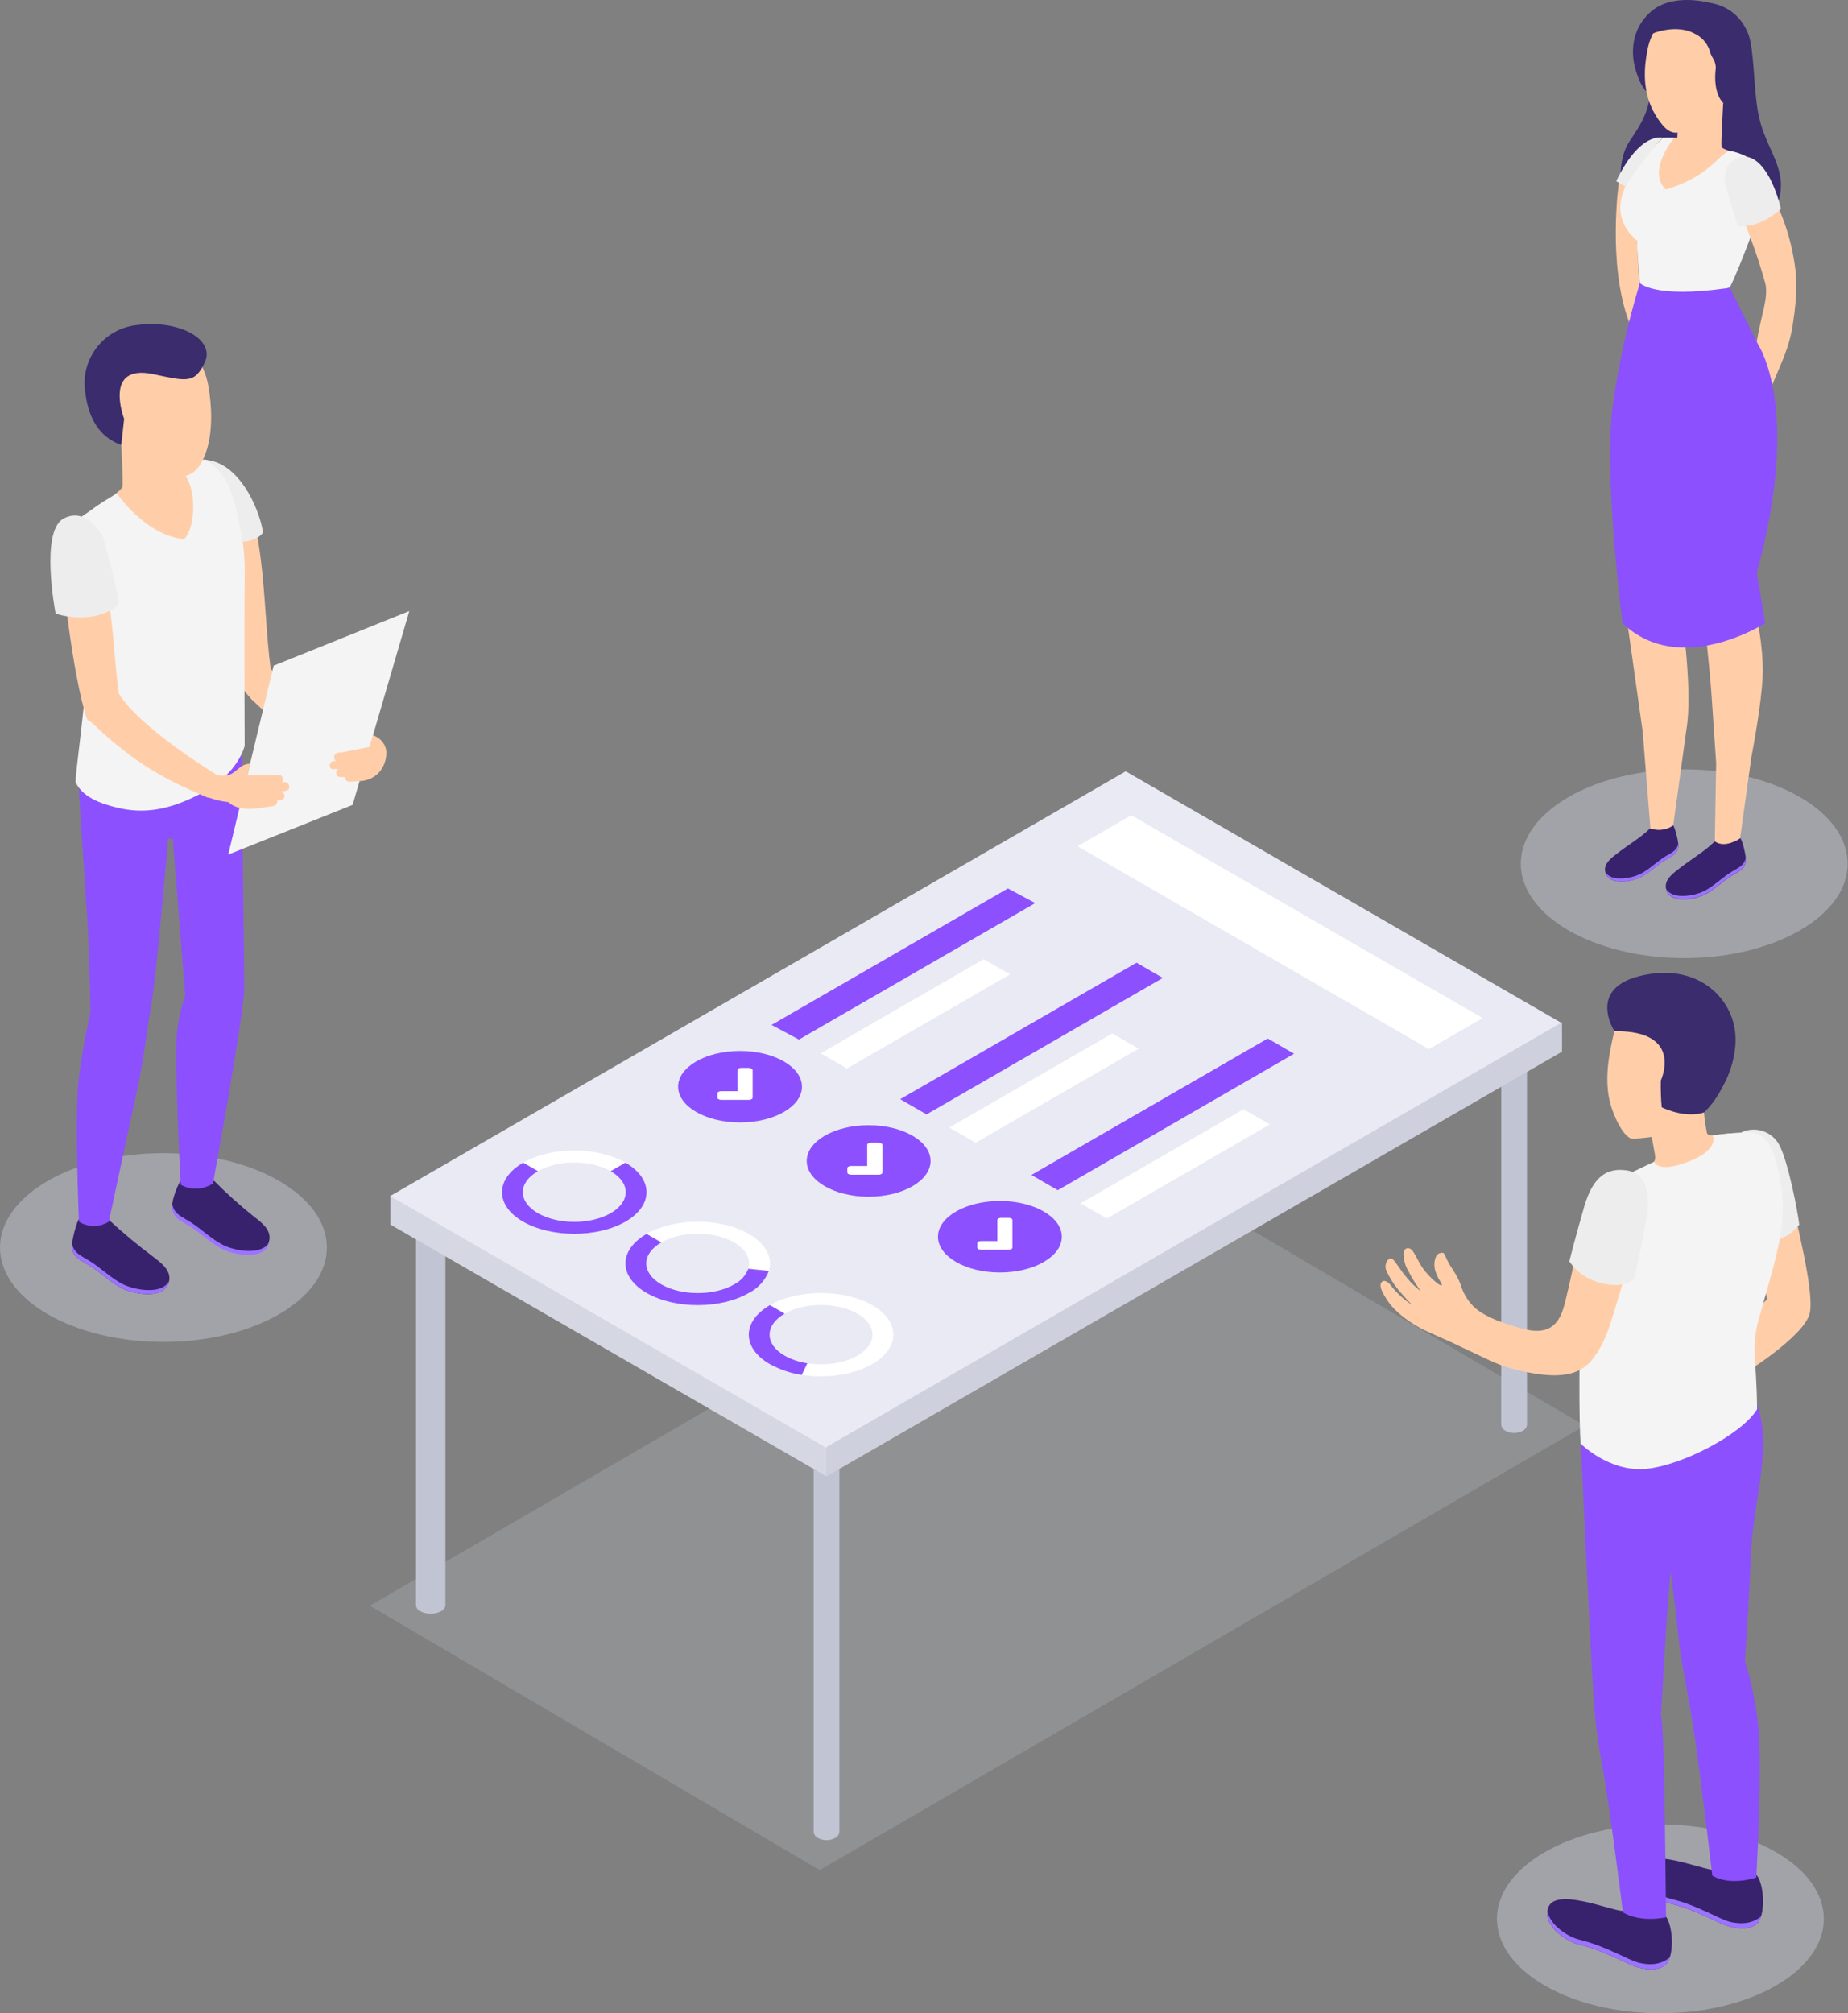 <svg width="459" height="500" viewBox="0 0 459 500" fill="none" xmlns="http://www.w3.org/2000/svg">
<rect x="0" y="0" width="459" height="500" fill="#808080" stroke="none"/>
<g clip-path="url(#clip0)">
<path opacity="0.4" d="M418.32 237.95C440.737 237.95 458.91 227.456 458.91 214.51C458.91 201.565 440.737 191.07 418.32 191.07C395.903 191.07 377.73 201.565 377.73 214.51C377.73 227.456 395.903 237.95 418.32 237.95Z" fill="#D6D8E5"/>
<path d="M416.57 2.47C418.16 -0.08 430.26 -1.75 434.24 8.47C435.75 12.36 435.51 22.3 436.78 28.54C438.05 34.78 441.01 38.32 442.08 43.39C443.15 48.46 441.41 56.94 429.2 58.39C416.99 59.84 407.61 55.61 404.73 51.72C401.85 47.83 401.73 39.56 404.73 35.11C407.73 30.66 409.99 27.11 409.92 21.27L416.57 2.47Z" fill="#3A2C6D"/>
<path d="M402.08 45.37C402.08 45.37 399.21 65.61 404.63 80C410.05 94.39 408.54 76.29 408.54 76.29L407.24 72C407.24 72 406.15 55.45 406.6 51.4C407.05 47.35 406.95 43.86 407.24 43.53C407.53 43.2 406.17 42.53 405.59 42.48C405.01 42.43 402.08 45.37 402.08 45.37Z" fill="#FFCEA9"/>
<path d="M424.56 0.7C424.56 0.7 415.45 -1.93 409.93 3C404.88 7.5 405.3 13.62 406.03 16.5C406.76 19.38 408.24 23.3 410.53 23.5C412.82 23.7 424.56 0.7 424.56 0.7Z" fill="#3A2C6D"/>
<path d="M428 25.55C428 25.55 427.41 35.7 427.59 36.45C427.77 37.2 431.59 37.92 432.65 38.8C433.71 39.68 427.16 50 423.81 51.51C420.46 53.02 410.09 49.14 409.37 44C408.71 39.25 412.37 35.56 413.74 34.27C414.691 34.182 415.646 34.158 416.6 34.2L416.9 29.28C421.45 27.81 428 25.55 428 25.55Z" fill="#FFCEA9"/>
<path d="M429.44 37.44C432.29 37.87 435.55 39.44 436 40.96C436.52 42.78 437.65 51.37 435.18 57.91C432.71 64.45 431.05 68.6 429.63 71.42C429.63 71.42 417.28 76.71 407.33 70.54C407.33 70.54 406.65 63.54 406.6 59.79C397.42 51.79 405.27 41.89 413.05 34.21C413.982 34.13 414.918 34.13 415.85 34.21C415.85 34.21 408.91 42.42 413.74 47.09C424.08 43.93 426.13 39.29 429.44 37.44Z" fill="#F4F4F4"/>
<path d="M409.08 13C410.08 6.48 414.81 1.55 421.54 2C424.221 2.175 426.781 3.182 428.863 4.88C430.945 6.579 432.445 8.884 433.156 11.475C433.867 14.066 433.752 16.814 432.828 19.337C431.904 21.859 430.216 24.031 428 25.55C427.776 26.535 427.44 27.491 427 28.4C424.61 31.17 418.28 32.94 416.19 32.96C414.39 32.96 412.83 31.3 411.14 28.49C407.62 22.66 408.51 16.19 409.08 13Z" fill="#FFCEA9"/>
<path d="M423.62 2C428.34 2.92 432.23 4.25 433.51 8.88C434.39 12.07 435.51 18.16 434.44 20.72L433.76 22.57L428 25.55C428 25.55 425.34 23.33 426.17 16.81C426.14 15.928 425.863 15.072 425.37 14.34C425.008 13.716 424.738 13.042 424.57 12.34C423.902 10.578 422.575 9.143 420.87 8.34C416.66 6 410.43 8 409.56 8.9C410.752 6.308 412.802 4.206 415.363 2.949C417.924 1.692 420.84 1.357 423.62 2Z" fill="#3A2C6D"/>
<path d="M436.33 84.88C437.39 78.27 439.33 73.98 438.45 70.35C436.421 62.988 433.744 55.82 430.45 48.93C428.36 44.81 429 41.93 431.17 40.33C433.6 38.51 435.92 39.33 438.11 43.86C440.87 49.59 443.98 55.47 445.49 64C446.23 68.14 446.61 72.16 445.28 80.66C444.35 86.6 442.46 89.94 440.22 95.52C439.57 97.05 435.43 90.49 436.33 84.88Z" fill="#FFCEA9"/>
<path d="M432.2 208.18C429.81 210.12 426.1 208.78 425.92 208.96C423.49 211.39 419.87 213.51 417.17 215.64C415.68 216.81 413.36 218.38 413.78 220.64C414.53 224.64 420.97 223.42 423.4 222.19C425.83 220.96 427.82 218.92 430.12 217.49C431.76 216.49 433.37 215.95 433.63 213.87C433.78 212.61 432.62 208.13 432.2 208.18Z" fill="#38226D"/>
<path d="M433.6 213C433.28 215 431.69 215.53 430.06 216.54C427.72 217.99 425.66 220.09 423.24 221.32C420.99 222.45 415.39 223.58 413.81 220.71C414.67 224.59 421 223.37 423.4 222.15C425.8 220.93 427.82 218.88 430.12 217.45C431.76 216.45 433.37 215.91 433.63 213.83C433.648 213.553 433.638 213.275 433.6 213Z" fill="#9C73FF"/>
<path d="M415.44 204.83C413.26 206.61 409.95 205.61 409.79 205.78C407.57 208.01 404.27 209.92 401.79 211.87C400.42 212.94 398.3 214.38 398.68 216.44C399.37 220.12 405.27 218.99 407.5 217.86C409.73 216.73 411.5 214.86 413.65 213.56C415.15 212.63 416.65 212.14 416.86 210.24C417 209.1 415.83 204.79 415.44 204.83Z" fill="#38226D"/>
<path d="M416.84 209.48C416.55 211.3 415.09 211.8 413.6 212.72C411.46 214.05 409.6 215.97 407.35 217.1C405.29 218.1 400.16 219.17 398.72 216.54C399.51 220.09 405.3 218.98 407.51 217.86C409.72 216.74 411.51 214.86 413.66 213.56C415.16 212.63 416.66 212.14 416.87 210.24C416.888 209.986 416.878 209.731 416.84 209.48Z" fill="#9C73FF"/>
<path d="M402.57 93.73C403.62 85.5 406.66 73.53 406.66 73.53C409.529 74.877 412.634 75.649 415.8 75.8C421.11 76.07 429.61 74.45 429.61 74.45C431.098 77.051 432.724 79.572 434.48 82C436.86 85.3 441.48 92.52 440.36 105.14C439.63 113.38 435.01 148.4 435.01 148.4C436.806 154.29 437.762 160.403 437.85 166.56C437.8 171.65 436.46 180.31 434.96 188.31L432.2 208.19C432.2 208.19 428.53 210.84 425.92 208.97L426.25 189.51C425.93 184.76 425.46 177.73 425.15 173.25C424.66 165.94 423.35 154.34 422.97 151.45C422.59 148.56 421.67 143.45 421.23 137.82C420.79 132.19 418.65 103.32 418.65 103.32L418.35 108.72C418.35 108.72 418.07 117.48 416.81 128.3C415.55 139.12 415.11 143.91 415.11 143.91C415.11 143.91 417.29 147.91 417.57 150.91C417.79 153.25 420.47 171.73 418.87 181.14L415.59 205C414.773 205.563 413.834 205.925 412.85 206.055C411.866 206.186 410.866 206.081 409.93 205.75L408 181.66C406.71 172.49 404 153.06 403.56 150.53C403 147.2 402.56 145.53 401.92 135.11C401.28 124.69 401.51 102 402.57 93.73Z" fill="#FFCEA9"/>
<path d="M429.63 71.42L436.72 85.66C436.72 85.66 447.54 101.5 436.33 142.22L438.43 154.78C438.43 154.78 417.21 168.4 403 154.78C403 154.78 398.08 117.15 400.7 99.78C402.155 89.8 404.365 79.945 407.31 70.3C407.31 70.3 410.79 74.15 428.69 71.61" fill="#8C50FF"/>
<path d="M442.35 51.85C442.35 51.85 437.42 56.75 431.58 56.15L428.78 46.6C428.78 46.6 426.95 41.6 431.21 39.42C435.47 37.24 439.9 42.07 442.35 51.85Z" fill="#EDEDED"/>
<path d="M413.05 34.21C413.05 34.21 407.41 32.49 401.43 45L403.67 46.35C403.67 46.35 409.56 37.42 413.05 34.21Z" fill="#EDEDED"/>
<path opacity="0.4" d="M40.59 333.28C63.007 333.28 81.18 322.785 81.18 309.84C81.18 296.894 63.007 286.4 40.59 286.4C18.173 286.4 0 296.894 0 309.84C0 322.785 18.173 333.28 40.59 333.28Z" fill="#D6D8E5"/>
<path d="M19.77 302.65C22.67 305.01 26.96 302.85 27.17 303.07C30.584 306.233 34.163 309.213 37.89 312C39.7 313.42 42.53 315.33 42.02 318.06C41.1 322.96 33.27 321.45 30.31 319.96C27.35 318.47 24.94 315.96 22.14 314.24C20.14 313 18.14 312.36 17.87 309.84C17.68 308.32 19.25 302.59 19.77 302.65Z" fill="#38226D"/>
<path d="M17.91 308.82C18.29 311.24 20.23 311.9 22.21 313.13C25.06 314.9 27.56 317.44 30.51 318.94C33.25 320.32 40.06 321.7 41.98 318.2C40.98 322.92 33.24 321.44 30.31 319.96C27.38 318.48 24.94 315.96 22.14 314.24C20.14 313 18.14 312.36 17.87 309.84C17.846 309.5 17.859 309.158 17.91 308.82Z" fill="#9C73FF"/>
<path d="M45 293.28C47.9 295.64 53 293.06 53.2 293.28C56.224 296.342 59.423 299.227 62.78 301.92C64.59 303.35 67.41 305.25 66.9 307.99C65.99 312.89 58.15 311.38 55.2 309.88C52.25 308.38 49.83 305.88 47.03 304.17C45.03 302.93 43.03 302.28 42.76 299.76C42.55 298.24 44.46 293.22 45 293.28Z" fill="#38226D"/>
<path d="M42.82 299.09C43.21 301.51 45.15 302.17 47.13 303.4C49.97 305.17 52.48 307.72 55.43 309.21C58.16 310.6 64.97 311.97 66.89 308.47C65.89 313.19 58.15 311.71 55.23 310.23C52.31 308.75 49.86 306.23 47.06 304.51C45.06 303.27 43.06 302.63 42.79 300.11C42.767 299.77 42.777 299.428 42.82 299.09Z" fill="#9C73FF"/>
<path d="M19.6 195.41C19.74 199.81 21.11 218.88 21.72 228.98C22.33 239.08 22.47 251.46 22.47 251.46C22.47 251.46 20.73 258.82 19.6 267.46C18.47 276.1 19.6 303.4 19.6 303.4C20.71 304.111 22.001 304.489 23.32 304.489C24.638 304.489 25.929 304.111 27.04 303.4C27.04 303.4 31.69 281.55 33.84 271.71C35.99 261.87 36.37 256.2 37.49 250.1C38.84 242.71 41.75 208.28 41.75 208.28L42.92 208.34L46 247.23C45.032 250.094 44.362 253.049 44 256.05C43.16 262.39 44.9 294.25 44.9 294.25C46.136 294.931 47.536 295.26 48.946 295.202C50.356 295.143 51.724 294.7 52.9 293.92C52.9 293.92 60.67 251.72 60.67 245.3C60.67 241.05 59.94 185.05 59.94 185.05L19.6 195.41Z" fill="#8C50FF"/>
<path d="M30.13 110.5C30.13 110.5 30.62 120.08 30.41 120.93C30.2 121.78 26.01 124.59 24.79 125.59C23.57 126.59 31.42 134.33 35.23 136.08C39.04 137.83 51.12 133.22 51.34 127.29C51.56 121.36 49.27 116.38 47.42 116.11C45.57 115.84 30.13 110.5 30.13 110.5Z" fill="#FFCEA9"/>
<path d="M56.36 128.28C56.92 124.05 54.14 120.04 56.84 116.67C66.3 125.95 65.09 150.47 67.24 166.17C74.24 173.51 88.37 180.74 92.34 182.53C93.06 182.86 93.69 183.21 93.55 183.99C92.98 187.05 92.09 188.21 90.26 191.17C80.93 187.17 74.19 184.83 62.53 173.75C61.411 172.55 60.406 171.247 59.53 169.86C56.24 159.86 55.4 135.57 56.36 128.28Z" fill="#FFCEA9"/>
<path d="M29.06 122.59C29.06 122.59 36.06 132.94 45.71 133.92C48.77 130.92 49.05 120.18 44.81 116.75C44.81 116.75 48.7 113.61 51.36 114.22C54.226 115.949 56.36 118.666 57.36 121.86C59.818 128.975 60.973 136.475 60.77 144C60.61 154.16 60.77 185.21 60.77 185.21C60.77 185.21 59.41 191.78 50.64 196.66C41.87 201.54 35.35 202.03 29.4 200.66C24.49 199.51 20.4 197.79 18.75 194.22C19.19 187.1 22.37 168.51 21.18 159.56C19.99 150.61 18.1 143.91 17.61 136.67C17.12 129.43 18.56 129.58 22.19 127C24.37 125.365 26.666 123.891 29.06 122.59Z" fill="#F4F4F4"/>
<path d="M51.81 96.23C50.67 88.79 45.31 83.16 37.64 83.58C34.556 83.74 31.599 84.865 29.189 86.795C26.778 88.726 25.035 91.365 24.205 94.34C23.375 97.314 23.5 100.475 24.564 103.375C25.627 106.274 27.574 108.767 30.13 110.5C30.397 111.627 30.796 112.718 31.32 113.75C34.03 116.93 42.23 118.88 44.59 118.55C47.59 118.11 49.25 116.85 50.69 113.55C53.24 107.71 52.44 99.9 51.81 96.23Z" fill="#FFCEA9"/>
<path d="M30.13 110.5L30.83 104.02C30.83 104.02 25.53 90.29 38.06 92.93C46.32 94.67 48.4 95.42 50.91 89.88C53.42 84.34 44.56 79.34 34 80.73C30.377 81.117 27.032 82.85 24.625 85.584C22.218 88.319 20.924 91.858 21 95.5C21.27 99.58 22.36 107.84 30.13 110.5Z" fill="#3A2C6D"/>
<path d="M15.47 132.41C19.1 131.41 16.33 132.23 19.1 131.41C28.55 140.68 27.37 156.57 29.52 172.27C34.73 180.9 54.11 192.6 54.11 192.6C54.35 194.26 53.76 194.76 51.67 198.13C42.34 194.13 34.52 190.63 22.86 179.55C22.4 179.11 21.73 179 21.53 178.4C18.2 168.36 14.5 139.71 15.47 132.41Z" fill="#FFCEA9"/>
<path d="M101.66 151.76L87.58 199.9L56.69 212.24L67.96 165.34L101.66 151.76Z" fill="#F4F4F4"/>
<path d="M49.23 192.9C49.69 191.26 50.88 191.66 52.23 192.08C53.68 192.666 55.272 192.801 56.8 192.47C58.07 192.08 58.99 190.98 60.08 190.26C60.705 189.89 61.414 189.687 62.14 189.67C62.07 190.09 61.43 192.54 61.43 192.54C61.43 192.54 68.2 192.61 68.89 192.46C69.128 192.401 69.378 192.421 69.604 192.516C69.83 192.611 70.019 192.776 70.144 192.987C70.268 193.198 70.322 193.444 70.296 193.687C70.27 193.931 70.166 194.16 70 194.34L70.46 194.27C71.85 193.96 72.46 196.09 71.05 196.4C70.67 196.48 70.3 196.52 69.92 196.57C70.82 196.92 71.05 198.41 69.92 198.63C69.81 198.63 69.69 198.63 69.57 198.69C69.415 198.754 69.247 198.778 69.08 198.76C69.007 198.765 68.933 198.765 68.86 198.76C68.892 198.92 68.891 199.086 68.857 199.246C68.824 199.406 68.758 199.557 68.665 199.692C68.572 199.826 68.453 199.94 68.314 200.028C68.176 200.115 68.022 200.174 67.86 200.2C64.55 200.62 59.68 201.94 56.7 199.2C54.624 198.996 52.596 198.449 50.7 197.58C48.73 196.72 48.68 194.87 49.23 192.9Z" fill="#FFCEA9"/>
<path d="M83 189C83.16 189 83.31 189 83.46 189C83.267 188.859 83.124 188.662 83.049 188.435C82.975 188.208 82.974 187.964 83.046 187.737C83.117 187.509 83.259 187.31 83.45 187.167C83.641 187.024 83.871 186.945 84.11 186.94C84.82 186.94 91.79 185.49 91.79 185.49L92.62 182.62C92.62 182.46 93.83 183.2 93.87 183.23C94.46 183.614 94.956 184.126 95.319 184.729C95.683 185.332 95.905 186.009 95.97 186.71C96.031 188.663 95.324 190.563 94 192C92.743 193.25 91.052 193.966 89.28 194C88.44 194.06 87.62 194.1 86.89 194.16C86.726 194.171 86.561 194.148 86.405 194.094C86.25 194.039 86.107 193.954 85.986 193.843C85.864 193.731 85.767 193.597 85.699 193.447C85.631 193.297 85.594 193.135 85.59 192.97H85.38C85.216 193.012 85.044 193.012 84.88 192.97H84.52C83.34 192.97 83.25 191.5 84.05 190.97C83.67 190.97 83.29 191.04 82.91 191.04C81.49 191.16 81.61 189 83 189Z" fill="#FFCEA9"/>
<path d="M60.3 134.56C60.3 134.56 63.87 134.38 65.3 132.3C65.03 128.74 60.48 115.23 51.3 114.22C53.797 115.966 55.777 118.353 57.03 121.13C58.76 125.2 60.3 134.56 60.3 134.56Z" fill="#EDEDED"/>
<path d="M13.82 152.41C13.82 152.41 22.93 155.55 29.35 150.27C30.05 149.06 25.63 133.55 25.63 133.55C25.63 133.55 21.81 125.62 15.82 128.77C9.83 131.92 13.82 152.41 13.82 152.41Z" fill="#EDEDED"/>
<path opacity="0.2" d="M393.6 354.08L203.6 464.45L91.87 398.8L281.87 288.42L393.6 354.08Z" fill="#D6D8E5"/>
<path d="M103.32 296.4V398.68C103.351 399.001 103.466 399.308 103.654 399.57C103.842 399.831 104.096 400.039 104.39 400.17C105.19 400.579 106.076 400.792 106.975 400.792C107.874 400.792 108.76 400.579 109.56 400.17C109.854 400.039 110.109 399.831 110.297 399.57C110.485 399.308 110.6 399.001 110.63 398.68V296.4H103.32Z" fill="#C1C4D3"/>
<path d="M202.09 336.2V454.92C202.108 455.226 202.202 455.523 202.365 455.784C202.527 456.044 202.753 456.259 203.02 456.41C203.707 456.812 204.489 457.025 205.285 457.025C206.081 457.025 206.863 456.812 207.55 456.41C207.818 456.259 208.043 456.044 208.206 455.784C208.368 455.523 208.462 455.226 208.48 454.92V336.2H202.09Z" fill="#C1C4D3"/>
<path d="M372.87 257V353.8C372.89 354.107 372.986 354.405 373.15 354.665C373.314 354.925 373.541 355.14 373.81 355.29C374.495 355.693 375.275 355.905 376.07 355.905C376.865 355.905 377.645 355.693 378.33 355.29C378.599 355.14 378.826 354.925 378.99 354.665C379.154 354.405 379.251 354.107 379.27 353.8V257H372.87Z" fill="#C1C4D3"/>
<path d="M205.28 366.67L96.94 304.12V296.81L205.28 359.36V366.67Z" fill="#D5D7E2"/>
<path d="M387.95 254.12L205.26 359.59L96.92 297.04L279.6 191.56L387.95 254.12Z" fill="#E9EAF4"/>
<path d="M387.97 261.19L205.28 366.67V359.36L387.97 253.89V261.19Z" fill="#CED0DD"/>
<path opacity="0.4" d="M412.4 500C434.817 500 452.99 489.506 452.99 476.56C452.99 463.615 434.817 453.12 412.4 453.12C389.983 453.12 371.81 463.615 371.81 476.56C371.81 489.506 389.983 500 412.4 500Z" fill="#D6D8E5"/>
<path d="M445.29 298.42C445.76 302.42 450.58 319.92 449.55 325.9C448.52 331.88 432.02 341.9 432.02 341.9L429.74 331.67L438.87 322.72L436.4 305.72L445.29 298.42Z" fill="#FFCEA9"/>
<path d="M432.54 281.21C434.145 280.469 435.966 280.343 437.658 280.855C439.35 281.368 440.796 282.483 441.72 283.99C444.14 287.99 446.66 301.79 446.89 304.15C446.89 304.15 443.49 308.85 438.38 308.06L432.54 281.21Z" fill="#EDEDED"/>
<path d="M413.7 475.85C410.104 476.848 406.259 476.388 403 474.57C400.43 474.64 386.48 468.67 384.58 473.68C382.92 478.08 388.96 482.15 392.19 482.93C399.24 484.64 404.46 488.15 407.29 488.75C409.4 489.19 412.13 489.48 413.81 487.83C415.85 485.84 415.67 478.48 413.7 475.85Z" fill="#38226D"/>
<path d="M407.31 487.53C404.48 486.93 399.26 483.42 392.21 481.71C389.51 481.06 384.84 478.09 384.37 474.57C383.74 478.57 389.2 482.2 392.21 482.93C399.26 484.64 404.48 488.15 407.31 488.75C409.42 489.19 412.15 489.48 413.83 487.83C414.268 487.349 414.584 486.769 414.75 486.14C412.3 488.18 409.42 488 407.31 487.53Z" fill="#9C73FF"/>
<path d="M436.33 465.69C432.742 466.684 428.907 466.221 425.66 464.4C423.09 464.48 409.13 458.5 407.24 463.52C405.57 467.92 411.62 471.98 414.85 472.76C421.85 474.47 427.11 477.99 429.94 478.58C432.05 479.03 434.78 479.32 436.47 477.66C438.48 475.67 438.31 468.31 436.33 465.69Z" fill="#38226D"/>
<path d="M429.94 477.37C427.11 476.77 421.94 473.25 414.85 471.55C412.14 470.89 407.48 467.93 407.01 464.4C406.38 468.45 411.83 472.03 414.85 472.76C421.85 474.47 427.11 477.99 429.94 478.58C432.05 479.03 434.78 479.32 436.47 477.66C436.904 477.18 437.22 476.604 437.39 475.98C434.94 478 432.05 477.81 429.94 477.37Z" fill="#9C73FF"/>
<path d="M436.61 427.77C436.007 422.585 434.93 417.467 433.39 412.48C433.39 412.48 434.39 399.29 434.83 386.79C435.38 372.59 440.3 360.1 436.42 348.79L392.63 358.53C392.63 358.53 395.28 415.11 395.86 421.96C396.193 427.293 396.861 432.6 397.86 437.85C399.86 448.85 403.1 474.96 403.1 474.96C407.73 477.65 413.81 476.16 413.81 476.16C413.81 476.16 413.48 443.16 413.18 435.16C412.81 425.5 412.52 426.24 412.52 426.24L413.97 402.16L414.92 390.16C414.92 390.16 416.13 398.95 416.92 406.8C417.6 413.64 419.26 419.8 421.1 432.58C422.7 443.63 425.3 465.84 425.3 465.84C429.93 468.53 436.22 466.3 436.22 466.3C436.22 466.3 437.86 437.36 436.61 427.77Z" fill="#8C50FF"/>
<path d="M430.22 281.45C426.88 281.61 424.4 282.45 423.98 281.45C423.619 279.731 423.365 277.991 423.22 276.24C423.61 275.24 423.93 274.24 423.93 274.24C428.12 271.66 429.45 267.14 430 261.86C430.94 252.86 426.07 244.97 417.06 244.03C408.59 243.15 402.36 249.1 400.7 257.27C399.8 261.27 398.02 268.93 400.43 275.57C401.77 279.28 403.51 282.22 405.25 282.8C406.924 282.753 408.593 282.606 410.25 282.36C410.25 282.36 410.69 284.87 411 286.47C411.31 288.07 411.19 288.93 408 290.9C404.81 292.87 412.84 296.9 418.09 296.52C423.34 296.14 429.24 292.95 430.86 289.52C432.66 285.8 432.51 281.34 430.22 281.45Z" fill="#FFCEA9"/>
<path d="M425.39 282C426.31 284.3 423.97 287.12 417.7 289.09C411.43 291.06 410.88 288.52 410.88 288.52C410.88 288.52 401.69 292.71 398.7 294.79C394.94 297.42 393.28 305.03 392.77 317.87C392.18 332.72 392.13 354.76 392.63 358.57C392.63 358.57 399.63 365.57 408.63 364.83C417.63 364.09 432.75 356.14 436.42 349.99C436.32 336.99 434.8 334.84 436.91 327.34C441.73 310.16 444.28 303.13 441.91 291.71C439.98 282.3 437.26 281.13 433.55 281.22C430.818 281.333 428.094 281.593 425.39 282Z" fill="#F4F4F4"/>
<path d="M378.64 330.1C386.01 331.96 387.75 327.31 388.72 323.45C391.06 314.13 392.33 305.7 394.08 300.45C396.14 294.2 398.3 293.21 401.33 292C404.89 290.57 407.96 293.58 406.77 301.52C405.37 310.92 403.53 317.52 400.01 328.65C399.1 331.55 397.01 336.71 393.95 339.21C390.15 342.29 384.41 342.15 375.74 340C372.04 339.07 367.98 336.86 360.98 333.6C359.11 332.72 357.64 332.14 354.04 330.46C350.44 328.78 346.68 325.98 344.79 323.24C342.9 320.5 342.65 319.24 343.04 318.6C343.52 317.81 344.38 317.99 345.38 319.14C346.844 321.079 348.642 322.742 350.69 324.05C350.69 324.05 348.36 321.64 347.1 320.05C345.971 318.661 345.032 317.127 344.31 315.49C343.64 313.89 345.02 311.73 346.06 312.86C347.1 313.99 347.6 315.16 349.51 317.45C350.517 318.668 351.665 319.762 352.93 320.71C351.746 319.107 350.693 317.411 349.78 315.64C348.966 314.255 348.566 312.665 348.63 311.06C348.68 310.22 349.86 309.24 350.97 310.82C351.97 312.23 352.61 314.46 354.97 316.87C356.65 318.62 358.09 319.62 358.13 319.14C358.17 318.66 357.13 317.69 356.51 315.66C355.89 313.63 356.51 311.47 357.64 311.23C358.77 310.99 358.54 311.06 359.45 312.97C360.36 314.88 361.74 316.28 362.8 319.06C363.364 321.02 364.393 322.814 365.8 324.29C367.61 326.2 371.62 328.33 378.64 330.1Z" fill="#FFCEA9"/>
<path d="M404.07 290.68C399.14 289.95 395.66 292.17 393.48 299.68C391.3 307.19 389.78 313.27 389.78 313.27C391.731 316.086 394.687 318.047 398.04 318.75C403.93 320.18 406.04 317.36 406.04 317.36C406.04 317.36 407.68 309.54 408.7 304.21C409.72 298.88 410.16 291.58 404.07 290.68Z" fill="#EDEDED"/>
<path d="M401 256.11C401 256.11 393.22 244.27 410.09 241.86C422.25 240.12 430.09 247.94 430.97 256.42C431.83 264.52 426.84 272.94 423.24 276.28C421.48 276.9 417.7 277.28 412.73 275.01C412.532 272.802 412.455 270.586 412.5 268.37C412.5 268.37 418.4 255.9 401 256.11Z" fill="#3A2C6D"/>
<path d="M155.34 303.42C148.34 307.42 136.94 307.42 129.94 303.42C122.94 299.42 122.94 292.8 129.94 288.75C136.94 284.7 148.34 284.75 155.34 288.75C162.34 292.75 162.34 299.37 155.34 303.42ZM133.61 290.87C128.61 293.75 128.61 298.42 133.61 301.3C138.61 304.18 146.69 304.17 151.67 301.3C156.65 298.43 156.67 293.75 151.67 290.87C146.67 287.99 138.59 288 133.61 290.87Z" fill="white"/>
<path d="M155.34 303.42C148.34 307.42 136.94 307.42 129.94 303.42C122.94 299.42 122.94 292.8 129.94 288.75L133.61 290.87C128.61 293.75 128.61 298.42 133.61 301.3C138.61 304.18 146.69 304.17 151.67 301.3C156.65 298.43 156.67 293.75 151.67 290.87L155.34 288.75C162.34 292.8 162.34 299.37 155.34 303.42Z" fill="#8C50FF"/>
<path d="M186 321.11C179 325.16 167.61 325.16 160.6 321.11C153.59 317.06 153.6 310.49 160.6 306.45C167.6 302.41 179 302.4 186 306.45C193 310.5 193 317.07 186 321.11ZM164.27 308.57C159.27 311.44 159.27 316.12 164.27 318.99C169.27 321.86 177.35 321.87 182.33 318.99C187.31 316.11 187.33 311.44 182.33 308.56C177.33 305.68 169.23 305.69 164.25 308.57H164.27Z" fill="white"/>
<path d="M186 321.11C179 325.16 167.61 325.16 160.6 321.11C153.59 317.06 153.6 310.49 160.6 306.45L164.27 308.57C159.27 311.44 159.27 316.12 164.27 318.99C169.27 321.86 177.35 321.87 182.33 318.99C183.955 318.181 185.218 316.793 185.87 315.1L190.98 315.63C190.065 318.016 188.288 319.972 186 321.11Z" fill="#8C50FF"/>
<path d="M216.63 338.8C209.63 342.85 198.23 342.85 191.23 338.8C184.23 334.75 184.23 328.18 191.23 324.14C198.23 320.1 209.63 320.14 216.63 324.14C223.63 328.14 223.63 334.76 216.63 338.8ZM194.9 326.26C189.9 329.13 189.9 333.81 194.9 336.69C199.9 339.57 207.98 339.56 212.96 336.69C217.94 333.82 217.96 329.13 212.96 326.26C207.96 323.39 199.88 323.38 194.9 326.26Z" fill="white"/>
<path d="M199.14 341.47C196.364 341.063 193.685 340.158 191.23 338.8C184.23 334.8 184.23 328.18 191.23 324.14L194.9 326.26C189.9 329.13 189.9 333.81 194.9 336.69C196.645 337.652 198.549 338.292 200.52 338.58L199.14 341.47Z" fill="#8C50FF"/>
<path d="M183.81 278.77C192.304 278.77 199.19 274.794 199.19 269.89C199.19 264.986 192.304 261.01 183.81 261.01C175.316 261.01 168.43 264.986 168.43 269.89C168.43 274.794 175.316 278.77 183.81 278.77Z" fill="#8C50FF"/>
<path d="M257.13 224.29L198.44 258.18L191.64 254.55L250.34 220.66L257.13 224.29Z" fill="#8C50FF"/>
<path d="M250.86 242L210.38 265.37L203.84 261.59L244.32 238.22L250.86 242Z" fill="white"/>
<path d="M215.75 297.21C224.244 297.21 231.13 293.234 231.13 288.33C231.13 283.426 224.244 279.45 215.75 279.45C207.256 279.45 200.37 283.426 200.37 288.33C200.37 293.234 207.256 297.21 215.75 297.21Z" fill="#8C50FF"/>
<path d="M288.82 242.88L230.13 276.77L223.59 272.99L282.29 239.1L288.82 242.88Z" fill="#8C50FF"/>
<path d="M282.81 260.44L242.33 283.81L235.79 280.03L276.27 256.66L282.81 260.44Z" fill="white"/>
<path d="M248.35 316.03C256.844 316.03 263.73 312.054 263.73 307.15C263.73 302.246 256.844 298.27 248.35 298.27C239.856 298.27 232.97 302.246 232.97 307.15C232.97 312.054 239.856 316.03 248.35 316.03Z" fill="#8C50FF"/>
<path d="M321.42 261.7L262.72 295.59L256.18 291.81L314.88 257.92L321.42 261.7Z" fill="#8C50FF"/>
<path d="M315.4 279.26L274.92 302.63L268.38 298.85L308.86 275.48L315.4 279.26Z" fill="white"/>
<path d="M186 265.21H184.13C183.899 265.201 183.671 265.256 183.47 265.37C183.392 265.4 183.324 265.452 183.275 265.519C183.225 265.587 183.196 265.667 183.19 265.75V271H179.13C178.899 270.991 178.671 271.046 178.47 271.16C178.392 271.19 178.324 271.242 178.275 271.309C178.225 271.377 178.196 271.457 178.19 271.54V272.62C178.196 272.703 178.225 272.783 178.275 272.851C178.324 272.918 178.392 272.97 178.47 273C178.671 273.114 178.899 273.169 179.13 273.16H186C186.231 273.169 186.459 273.114 186.66 273C186.738 272.97 186.806 272.918 186.855 272.851C186.905 272.783 186.934 272.703 186.94 272.62V265.78C186.934 265.697 186.905 265.617 186.855 265.549C186.806 265.482 186.738 265.43 186.66 265.4C186.462 265.276 186.233 265.21 186 265.21Z" fill="white"/>
<path d="M218.2 283.8H216.32C216.09 283.798 215.863 283.853 215.66 283.96C215.586 283.995 215.522 284.048 215.475 284.114C215.427 284.181 215.398 284.259 215.39 284.34V289.57H211.39C211.16 289.566 210.933 289.621 210.73 289.73C210.54 289.84 210.45 289.96 210.45 290.11V291.19C210.456 291.275 210.486 291.356 210.535 291.425C210.584 291.493 210.652 291.547 210.73 291.58C210.933 291.689 211.16 291.744 211.39 291.74H218.25C218.48 291.742 218.706 291.687 218.91 291.58C218.986 291.545 219.05 291.49 219.098 291.422C219.145 291.353 219.174 291.273 219.18 291.19V284.35C219.172 284.269 219.143 284.191 219.095 284.124C219.048 284.058 218.984 284.005 218.91 283.97C218.693 283.85 218.448 283.792 218.2 283.8Z" fill="white"/>
<path d="M250.53 302.47H248.66C248.429 302.461 248.201 302.516 248 302.63C247.81 302.74 247.72 302.86 247.72 303.01V308.23H243.66C243.429 308.221 243.201 308.276 243 308.39C242.82 308.5 242.72 308.62 242.72 308.77V309.85C242.727 309.933 242.757 310.013 242.806 310.08C242.856 310.147 242.923 310.199 243 310.23C243.201 310.344 243.429 310.399 243.66 310.39H250.52C250.751 310.399 250.979 310.344 251.18 310.23C251.258 310.2 251.326 310.148 251.375 310.081C251.425 310.013 251.454 309.933 251.46 309.85V303C251.46 302.85 251.37 302.73 251.18 302.62C250.981 302.512 250.756 302.46 250.53 302.47Z" fill="white"/>
<path d="M354.91 260.55L267.64 210.17L280.98 202.47L368.25 252.85L354.91 260.55Z" fill="white"/>
</g>
<defs>
<clipPath id="clip0">
<rect width="458.91" height="500" fill="white"/>
</clipPath>
</defs>
</svg>

